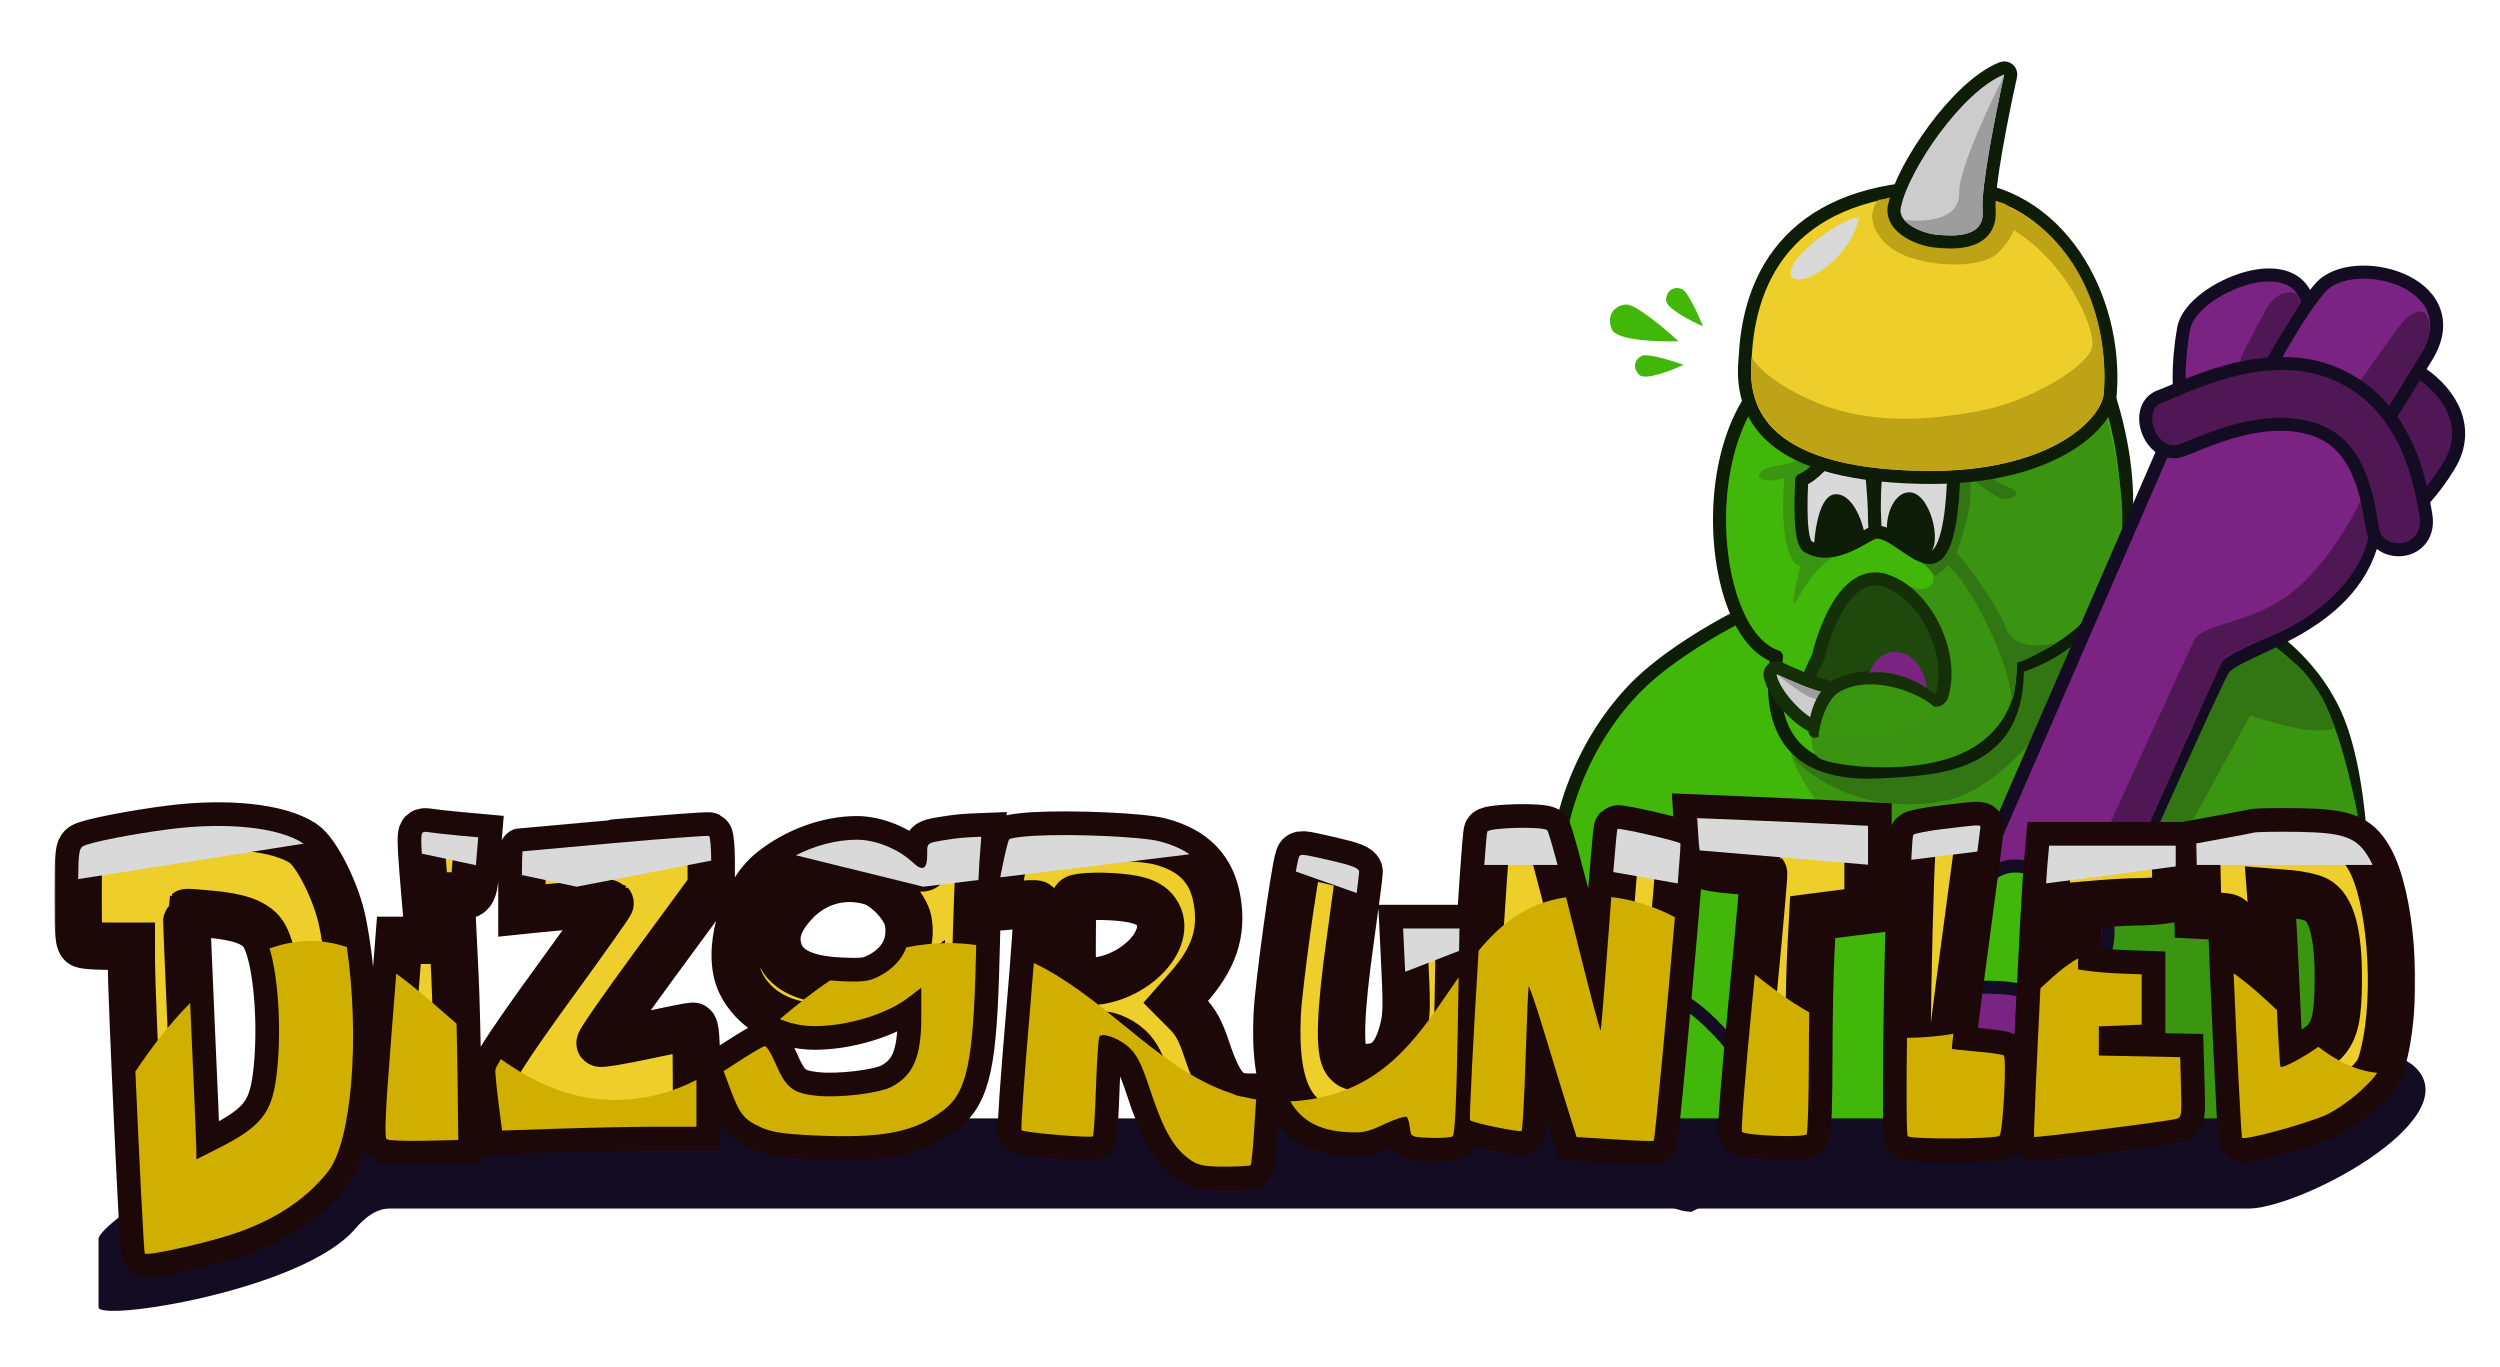 <svg width="845" height="462" viewBox="0 0 845 462" fill="none" xmlns="http://www.w3.org/2000/svg">
<g clip-path="url(#clip0_4_1216)">
<path d="M553.131 232.1C570.964 214.081 617.382 190.246 643.81 191.938C658.711 193.968 670.067 188.912 700.925 191.938C748.795 196.631 779.401 216.978 790.198 243.479C803.012 274.932 802.196 357 780.426 390.691C770.119 406.641 638.439 414.516 583.607 384.262C504.089 340.387 519.618 265.962 553.131 232.1Z" fill="#41B70A" stroke="#0E1D08" stroke-width="4.4"/>
<path d="M783.268 233.299C768.651 212.327 745.295 205.972 724.649 198.94C710.772 195.93 644.292 196.248 627.73 198.204C607.028 200.65 603.704 240.627 605.497 255.135C606.932 266.742 659.954 326.395 656.812 384.332C672.3 384.984 768.927 386.49 791.533 372.466C814.139 358.442 797.885 254.271 783.268 233.299Z" fill="#3A9511"/>
<path d="M760.59 241.839L726.774 303.389L722.55 275.874L740.078 228.668L764.17 211.838C764.938 213.77 768.206 218.863 775.134 223.779C782.061 228.696 787.285 240.586 789.03 245.916C788.471 246.422 785.892 247.288 780.053 246.704C774.214 246.12 764.645 243.217 760.59 241.839Z" fill="#317612"/>
<path d="M657.184 270.711C630.762 275.759 612.235 263.137 606.275 256.195L640.355 254.302L674.434 222.747L692.736 199.817H717.77C708.584 221.344 683.606 265.662 657.184 270.711Z" fill="#317612"/>
<path d="M624.695 116.996C624.619 116.988 624.543 116.984 624.467 116.984C610.311 116.984 599.983 123.423 593.016 133.067C586.109 142.627 582.528 155.277 581.506 167.889C580.483 180.513 582.005 193.327 585.525 203.347C587.285 208.356 589.576 212.758 592.378 216.092C594.676 218.826 597.382 220.915 600.471 221.95C599.171 231.498 599.378 241.258 603.811 248.696C608.701 256.901 618.279 261.611 634.337 260.926C645.848 260.435 658.054 259.76 667.173 254.903C671.818 252.429 675.7 248.859 678.304 243.71C680.714 238.945 681.962 232.961 681.852 225.479C693.267 221.746 701.567 215.692 707.375 208.186C713.437 200.351 716.691 191.054 718.049 181.426C720.756 162.228 715.976 141.392 710.409 127.094C710.109 126.325 709.405 125.788 708.584 125.703L624.695 116.996Z" fill="#41B70A" stroke="#0E1D08" stroke-width="4.405" stroke-linejoin="round"/>
<path d="M649.354 190.012C658.631 196.032 650.539 203.433 642.348 195.933C644.867 208.661 639.978 231.13 630.96 228.966C621.942 226.802 615.238 238.766 613.014 245.018C612.172 247.844 611.391 254.054 614.998 256.291C619.507 259.086 649.658 262.771 666.251 253.031C682.844 243.291 681.557 227.581 681.557 223.999C730.909 204.91 717.268 163.507 709.821 130.988C695.867 128.734 661.252 148.436 659.473 146.743C654.365 141.884 656.164 191.097 649.354 190.012Z" fill="#3A9411"/>
<path d="M653.256 236.472C653.831 236.76 654.503 236.781 655.095 236.531C655.687 236.281 656.14 235.785 656.335 235.173C658.589 228.11 657.164 219.49 653.66 212.216C650.159 204.949 644.33 198.509 637.182 196.201C633.221 194.922 629.712 196.042 626.873 198.243C624.115 200.382 621.897 203.589 620.166 206.827C616.892 212.95 614.999 219.873 614.521 222.151C612.62 225.727 611.338 228.824 610.6 231.467C609.848 234.16 609.622 236.518 610 238.478C610.391 240.508 611.449 242.142 613.164 243.072C614.802 243.959 616.721 244.032 618.566 243.677C620.357 243.332 622.962 242.325 625.741 241.242C625.934 241.167 626.128 241.09 626.325 241.014C629.063 239.945 632.133 238.747 635.309 237.719C638.718 236.616 642.154 235.743 645.312 235.442C648.489 235.14 651.185 235.438 653.256 236.472Z" fill="#1F490C" stroke="#152F08" stroke-width="4.4" stroke-linejoin="round"/>
<path d="M601.384 225.882C600.643 225.538 599.773 225.633 599.123 226.128C598.473 226.623 598.151 227.438 598.286 228.244C598.838 231.538 601.344 235.265 603.927 238.219C606.508 241.17 609.641 243.885 612.057 245.014C613.086 245.561 614.165 245.566 615.1 245.247C615.986 244.946 616.691 244.379 617.204 243.853C618.219 242.812 618.98 241.412 619.308 240.352L617.205 239.701L619.308 240.352C619.321 240.309 619.336 240.263 619.352 240.212C619.583 239.475 620.093 237.849 620.049 236.282C620.024 235.409 619.826 234.314 619.106 233.357C618.341 232.339 617.206 231.767 615.888 231.593C615.451 231.535 614.596 231.303 613.358 230.877C612.17 230.467 610.769 229.928 609.31 229.334C606.394 228.148 603.319 226.779 601.384 225.882Z" fill="#CCCCCC" stroke="#152F08" stroke-width="4.405" stroke-linejoin="round"/>
<path d="M600.604 227.947C604.977 231.464 610.516 235.529 613.004 236.041C616.085 236.674 615.531 240.625 614.713 243.023C615.89 242.408 616.886 240.73 617.205 239.701C617.215 239.665 617.227 239.629 617.239 239.591C617.727 238.019 618.91 234.214 615.6 233.776C612.921 233.422 604.583 229.786 600.604 227.947Z" fill="#9D9D9D"/>
<path d="M613.447 247.156C613.513 243.092 615.349 235.015 620.539 231.99C631.597 225.545 647.803 231.367 651.866 235.968" stroke="#152F08" stroke-width="4.4" stroke-linecap="round" stroke-linejoin="round"/>
<path d="M621.324 234.09C616.507 236.997 613.893 249.367 614.984 248.821C651.084 252.459 654.085 239.274 654.085 239.274C649.902 234.636 632.625 227.271 621.324 234.09Z" fill="#3A9511"/>
<path d="M679.924 236.827C679.635 223.719 665.059 196.075 658.471 191.113C656.049 193.849 653.591 194.935 653.591 194.378C653.591 193.653 651.073 191.307 649.814 190.224L658.471 140.973C675.956 130.07 702.251 108.094 706.542 118.851C710.833 129.608 714.234 127.026 713.78 136.544C694.577 154.942 689.25 151.709 668.882 157.432C670.437 159.025 674.274 163.111 678.985 164.713C684.873 166.716 678.894 170.085 675.434 168.082C671.974 166.079 668.849 163.91 665.951 161.157C666.666 171.11 664.736 175.888 662.375 184.012C662.065 185.079 661.676 186.065 661.236 186.97C663.508 188.407 673.89 202.862 677.552 211.006C680.038 220.054 689.709 218.071 694.907 217.435C690.603 219.752 685.108 223.285 681.853 223.91C681.853 223.91 681.24 235.647 679.924 236.827Z" fill="#317612"/>
<path d="M634.022 146.537L596.36 124.03C590.75 136.245 604.704 146.389 612.432 149.782C611.41 151.592 608.215 156.583 601.871 157.248C591.241 158.361 592.677 164.724 603.105 161.585C602.291 170.271 602.093 189.934 608.575 191.438C607.783 194.178 606.2 200.42 606.2 203.474C606.2 207.292 612.533 188.79 622.939 187.395L634.022 146.537Z" fill="#3A9511"/>
<path d="M633.786 179.948C631.295 179.948 620.208 190.069 611.074 184.762C608.111 182.91 608.724 168.42 608.971 162.248C617.857 158.583 623.664 142.547 628.602 146.991C632.093 150.134 633.134 163.056 633.518 171.951C633.48 162.232 634.44 149.868 638.353 145.88C644.771 139.338 656.062 156.751 660.324 161.309C660.077 168.098 659.213 185.009 654.029 187.971C648.845 190.934 639.727 178.827 633.786 179.948Z" fill="#D9D9D9"/>
<path d="M633.786 179.948C631.295 179.948 620.208 190.069 611.074 184.762C608.111 182.91 608.724 168.42 608.971 162.248C617.857 158.583 623.664 142.547 628.602 146.991C633.539 151.435 633.575 175.432 633.786 179.948ZM633.786 179.948C633.169 170.773 633.218 151.114 638.353 145.88C644.771 139.338 656.062 156.751 660.324 161.309C660.077 168.098 659.213 185.009 654.029 187.971C648.845 190.934 639.727 178.827 633.786 179.948Z" stroke="#0E1D08" stroke-width="4.4" stroke-linejoin="round"/>
<path d="M646.264 166.5C641.513 165.506 637.03 171.96 637.831 181.049C641 183.055 647.124 187.707 650.841 187.4C657.03 186.89 653.367 167.985 646.264 166.5Z" fill="#0E1D08"/>
<path d="M630.14 179.751C628.449 172.854 624.871 166.673 620.224 167.056C615.59 167.438 613.702 176.655 613.182 183.643C614.975 185.83 617.227 184.488 620.9 184.185C624.848 183.859 628.28 182.787 630.14 179.751Z" fill="#0E1D08"/>
<path d="M766.314 162.871C766.047 163.409 766.006 164.033 766.2 164.601C766.394 165.169 766.807 165.632 767.343 165.884L801.768 182.035C802.739 182.491 803.895 182.161 804.495 181.256C804.925 180.608 805.734 179.911 807.237 178.84C807.605 178.578 808.01 178.296 808.446 177.993C809.671 177.142 811.138 176.122 812.71 174.89C817.06 171.481 822.398 166.325 827.893 157.211C831.601 151.061 831.764 144.946 829.664 139.528C827.603 134.209 823.426 129.699 818.651 126.374C813.868 123.042 808.3 120.768 803.212 120.051C798.229 119.349 793.119 120.086 790.012 123.619C786.045 128.13 781.261 135.664 776.945 143.113C772.603 150.606 768.641 158.176 766.314 162.871Z" fill="#501755" stroke="#140C22" stroke-width="4.405" stroke-linejoin="round"/>
<path d="M737.692 144.002C737.742 144.605 738.036 145.165 738.503 145.55C738.971 145.934 739.572 146.111 740.167 146.038L771.642 142.179C772.697 142.049 773.499 141.172 773.542 140.099C773.568 139.43 773.901 138.214 774.594 136.138C774.758 135.647 774.937 135.119 775.128 134.558C775.692 132.902 776.355 130.953 777.008 128.789C778.77 122.953 780.526 115.347 780.503 106.309C780.495 103.275 779.863 100.698 778.618 98.615C777.362 96.514 775.566 95.057 773.479 94.151C769.405 92.38 764.268 92.709 759.444 94.021C754.555 95.351 749.619 97.789 745.737 100.707C741.956 103.548 738.746 107.171 738.072 111.027C735.751 124.292 736.575 132.579 737.321 140.072C737.453 141.399 737.582 142.701 737.692 144.002Z" fill="#7B2383" stroke="#140C22" stroke-width="4.405" stroke-linejoin="round"/>
<path d="M760.537 136.539C760.27 137.077 760.229 137.702 760.423 138.27C760.617 138.838 761.03 139.301 761.567 139.552L795.991 155.704C796.963 156.16 798.118 155.83 798.718 154.925C801.481 150.76 809.652 138.035 820.35 120.291C823.978 114.274 824.408 108.772 822.355 104.161C820.358 99.677 816.213 96.495 811.602 94.533C806.965 92.559 801.59 91.697 796.706 92.05C791.884 92.399 787.155 93.968 784.235 97.288C780.268 101.798 775.485 109.333 771.168 116.782C766.826 124.275 762.864 131.845 760.537 136.539Z" fill="#7B2383" stroke="#140C22" stroke-width="4.405" stroke-linejoin="round"/>
<path d="M642.415 356.57L733.51 146.944L747.846 138.022L791.401 136.479C797.461 141.358 808.084 157.288 802.101 181.975C794.623 212.833 756.504 218.857 751.529 226.195C746.553 233.532 677.654 394.401 678.146 374.92C678.637 355.439 657.206 354.57 642.415 356.57Z" fill="#7B2382" stroke="#140C22" stroke-width="4.405"/>
<path d="M819.325 117.941L807.173 137.685C807.026 136.597 800.722 131.423 797.589 128.972L809.816 111.795C813.157 106.8 818.183 103.061 820.272 106.785C822.361 110.509 820.511 115.774 819.325 117.941Z" fill="#501755"/>
<path d="M764.052 216.472C791.119 206.403 799.759 188.286 800.695 180.486L798.021 169.105C794.908 175.781 785.922 191.327 774.879 200.096C761.075 211.058 744.564 210.517 741.586 216.472C739.205 221.236 701.076 304.89 682.31 346.122L695.437 348.829C713.617 307.507 750.302 224.456 751.601 222.832C752.9 221.208 760.443 217.915 764.052 216.472Z" fill="#501755"/>
<path d="M766.334 121.07C766.476 120.359 774.023 108.144 777.778 102.125C777.075 96.923 769.365 97.939 765.951 104.46C761.229 113.48 755.826 122.768 757.623 122.248C759.869 121.598 766.157 121.96 766.334 121.07Z" fill="#501755"/>
<path d="M789.454 126.376C777.33 121.15 764.228 122.519 753.431 125.378C748.008 126.814 743.098 128.644 739.094 130.267C737.323 130.985 735.777 131.641 734.447 132.206C732.683 132.955 731.296 133.544 730.262 133.904C727.634 134.82 726.105 136.815 725.522 139.104C724.96 141.305 725.271 143.722 726.081 145.823C726.891 147.926 728.29 149.939 730.178 151.25C732.125 152.601 734.596 153.187 737.212 152.275C738.481 151.833 739.98 151.227 741.69 150.535C745.487 148.999 750.326 147.041 756.006 145.523C764.114 143.357 773.308 142.31 781.981 145.082C790.351 147.758 794.964 154.202 797.707 161.164C799.823 166.533 800.725 171.893 801.4 175.904C801.614 177.177 801.805 178.314 802.006 179.273C803.11 184.563 808.494 186.443 812.643 185.642C814.819 185.222 816.952 184.062 818.397 182.047C819.861 180.006 820.465 177.298 819.944 174.093C818.197 163.345 813.631 136.797 789.454 126.376Z" fill="#501755" stroke="#140C22" stroke-width="4.405" stroke-linejoin="round"/>
<path d="M678.487 292.964C690.359 290.628 705.978 304.966 712.303 312.426C714.655 324.023 699.052 351.414 693.408 340.904C687.764 330.394 659.268 333.605 645.725 336.525C645.401 325.253 666.615 295.299 678.487 292.964Z" fill="#41B70A" stroke="#140C22" stroke-width="4.4"/>
<path d="M598.72 379.759C597.903 391.831 580.012 403.206 571.168 407.385C559.358 406.655 536.939 384.495 548.551 381.764C560.164 379.032 564.437 350.675 565.123 336.839C576.094 339.443 599.536 367.687 598.72 379.759Z" fill="#41B70A" stroke="#140C22" stroke-width="4.4"/>
<path d="M660.481 63.245C635.681 62.778 618.359 68.883 607.03 79.406C595.717 89.915 590.71 104.524 589.9 120.411C589.077 128.253 589.648 138.42 598.006 146.7C606.29 154.906 621.774 160.795 649.561 161.353C671.675 161.797 687.33 157.236 697.598 151.357C702.726 148.421 706.527 145.145 709.102 141.986C711.634 138.88 713.109 135.722 713.276 133.016C714.504 116.689 710.139 99.497 701.09 86.256C692.015 72.974 678.145 63.577 660.481 63.245Z" fill="#EDCE2B" stroke="#0E1D08" stroke-width="4.405" stroke-linejoin="round"/>
<path d="M632.78 73.031C633.296 68.569 634.979 67.546 634.979 67.546C640.247 67.112 642.866 64.044 650.565 63.609C659.654 63.096 675.432 68.247 676.605 68.533C679.311 69.194 685.963 74.833 675.346 85.431C669.96 90.808 653.308 90.35 643.596 86.282C634.165 82.332 632.574 74.809 632.78 73.031Z" fill="#BEA317"/>
<path d="M679.596 25.634C679.774 24.836 679.497 24.006 678.875 23.476C678.253 22.946 677.389 22.804 676.63 23.107C668.853 26.211 660.501 34.694 653.87 43.627C647.247 52.551 641.916 62.504 640.446 69.13C639.841 71.175 640.226 73.072 641.182 74.66C642.11 76.203 643.545 77.416 645.028 78.343C647.979 80.188 651.734 81.279 654.299 81.502C654.418 81.512 654.543 81.523 654.676 81.535C656.935 81.735 661.158 82.11 664.818 81.206C666.79 80.718 668.835 79.808 670.32 78.088C671.855 76.311 672.562 73.938 672.321 71.02C672.18 69.306 672.36 66.401 672.804 62.665C673.242 58.981 673.916 54.646 674.698 50.154C676.263 41.174 678.247 31.653 679.596 25.634Z" fill="#CCCCCC" stroke="#0E1D08" stroke-width="4.405" stroke-linejoin="round"/>
<path d="M677.346 25.604C670.144 40.006 662.116 58.013 662.196 65.302C662.295 74.326 650.879 75.176 643.656 74.344C646.098 77.268 651.408 79.041 654.489 79.308C654.595 79.317 654.704 79.326 654.818 79.336C659.524 79.75 670.914 80.751 670.127 71.201C669.489 63.473 674.61 37.881 677.346 25.604Z" fill="#9D9D9D"/>
<path d="M623.642 139.225C637.109 142.387 649.985 142.325 668.277 139.049C686.569 135.772 705.893 123.572 707.142 117.282C708.391 110.991 697.9 86.186 676.694 75.56C675.814 75.12 677.038 71.168 677.792 69.512C701.615 79.704 713.043 106.825 711.079 132.867C710.584 141.158 693.697 159.812 649.605 159.151C595.21 158.335 590.489 135.741 592.096 120.582C595.24 127.37 611.378 136.345 623.642 139.225Z" fill="#BEA317"/>
<path d="M628.39 73.393C622.245 73.9 604.709 86.341 605.223 92.581C605.738 98.821 625.068 89.374 628.39 73.393Z" fill="#D9D9D9"/>
<path d="M33.308 418.715C33.308 413.192 87.841 378.021 93.364 378.021H774.131C778.272 378.021 797.356 363.336 806.649 358.313C809.854 356.58 813.96 358.309 816.529 360.893C834.255 378.724 775.696 409.479 758.915 408.491H131.623C127.016 408.491 123.044 411.82 120.059 415.33C102.401 436.09 33.308 446.868 33.308 441.868L33.308 418.715Z" fill="#140C22"/>
<mask id="path-34-outside-1_4_1216" maskUnits="userSpaceOnUse" x="18.397" y="267.529" width="798" height="165" fill="black">
<rect fill="white" x="18.397" y="267.529" width="798" height="165"/>
<path fill-rule="evenodd" clip-rule="evenodd" d="M574.128 283.927C574.428 288.498 575.139 291.745 575.99 292.424C576.747 293.029 581.499 293.817 586.55 294.175C591.6 294.534 595.894 294.989 596.092 295.186C596.289 295.384 594.561 314.955 592.25 338.678C589.939 362.4 588.388 382.15 588.803 382.567C590.075 383.843 609.804 384.585 610.632 383.388C611.036 382.803 611.373 371.483 611.382 358.232C611.39 344.981 611.689 328.709 612.046 322.073L612.695 310.007L616.796 309.469C619.051 309.172 623.259 308.639 626.147 308.284L631.397 307.637V293.381V279.124L618.647 278.483C611.634 278.131 598.64 277.547 589.77 277.186L573.643 276.529L574.128 283.927ZM57.397 280.247C45.106 281.819 30.641 284.648 28.147 285.969C26.593 286.792 26.397 288.67 26.397 302.753C26.397 316.291 26.628 318.7 27.979 319.218C28.849 319.552 32.899 319.825 36.979 319.825H44.397L44.398 325.075C44.4 335.894 48.43 423.191 48.951 423.712C49.679 424.44 64.096 421.426 75.051 418.256C90.792 413.701 102.741 406.28 110.856 396.02C119.692 384.849 122.111 343.75 115.811 311.825C113.819 301.728 107.015 288.065 102.485 285.066C94.313 279.654 76.732 277.775 57.397 280.247ZM656.718 280.215C651.67 280.825 647.17 281.699 646.718 282.155C645.417 283.471 643.585 383.179 644.846 384.06C646.427 385.165 675.181 384.983 675.873 383.863C677.067 381.931 678.312 357.39 677.249 356.733C676.683 356.384 672.567 355.793 668.101 355.421C663.636 355.048 659.862 354.623 659.715 354.476C659.568 354.329 661.682 337.585 664.414 317.267C667.145 296.949 669.384 279.988 669.388 279.575C669.398 278.71 668.996 278.73 656.718 280.215ZM502.723 281.075C501.905 282.365 496.204 377.965 496.903 378.664C497.76 379.522 513.723 382.832 514.286 382.269C514.618 381.938 515.224 371.028 515.633 358.024C516.043 345.021 516.518 333.962 516.689 333.448C516.861 332.934 519.368 340.346 522.262 349.919C525.156 359.492 528.733 371.15 530.211 375.825L532.897 384.325L545.77 385.119C552.849 385.556 558.783 385.772 558.956 385.599C559.573 384.983 568.501 285.596 567.986 285.081C567.188 284.283 547.191 279.697 546.691 280.198C546.451 280.438 545.154 295.64 543.81 313.98C542.466 332.32 541.22 347.775 541.043 348.325C540.865 348.875 536.952 334.025 532.347 315.325C527.743 296.625 523.508 280.994 522.936 280.59C521.082 279.279 503.595 279.699 502.723 281.075ZM142.397 284.199C142.397 286.027 142.688 290.966 143.044 295.174L143.69 302.825H151.476C160.486 302.825 159.947 303.487 160.965 291.168L161.639 283.01L154.768 282.382C150.989 282.036 146.659 281.556 145.147 281.314C142.61 280.909 142.397 281.133 142.397 284.199ZM761.897 281.417C760.797 281.667 755.946 282.594 751.117 283.478L742.338 285.085L742.617 297.205L742.897 309.325L748.647 309.625C754.147 309.912 754.398 310.042 754.419 312.625C754.498 322.339 757.422 384.183 757.821 384.582C758.763 385.524 780.386 379.59 786.431 376.731C789.777 375.149 795.162 371.329 798.398 368.243C803.803 363.087 804.417 362.05 805.956 355.478C810.668 335.358 808.079 302.674 800.775 290.073C796.694 283.032 792.379 281.423 776.897 281.173C769.747 281.058 762.997 281.168 761.897 281.417ZM207.897 284.924C190.847 286.434 176.784 287.704 176.647 287.747C176.51 287.79 176.397 292.304 176.397 297.778V307.731L181.147 307.24C191.956 306.124 205.917 305.053 206.202 305.317C206.369 305.473 197.717 317.689 186.975 332.463C174.499 349.621 167.435 360.204 167.42 361.757C167.407 363.095 167.915 368.227 168.548 373.161L169.698 382.132L189.208 381.478C199.939 381.119 214.721 380.825 222.058 380.825H235.397V363.825C235.397 351.228 235.085 346.825 234.192 346.825C233.529 346.825 226.332 348.253 218.199 349.999C210.066 351.744 203.144 352.906 202.818 352.579C202.492 352.253 210.813 340.29 221.311 325.994L240.397 300.003V291.473C240.397 286.782 240.059 282.771 239.647 282.561C239.235 282.351 224.947 283.414 207.897 284.924ZM349.398 282.502C345.274 282.733 341.554 283.268 341.133 283.689C340.242 284.58 336.078 305.839 336.677 306.438C336.898 306.66 339.963 306.434 343.488 305.937C347.013 305.44 350.186 305.324 350.54 305.679C350.894 306.034 349.724 323.2 347.941 343.825C346.158 364.45 344.969 381.64 345.298 382.025C345.966 382.805 368.61 384.733 369.397 384.077C369.672 383.847 370.144 376.288 370.445 367.278C370.746 358.268 371.277 350.612 371.623 350.265C372.935 348.954 378.559 351.113 381.762 354.158C384.284 356.555 385.893 359.756 388.385 367.325C393.372 382.479 396.81 388.428 402.872 392.401C405.168 393.905 407.601 394.325 414.02 394.325C418.536 394.325 422.443 394.1 422.702 393.825C422.962 393.55 423.498 388.263 423.895 382.075L424.616 370.825H422.071C415.069 370.825 412.085 367.389 407.747 354.325C405.794 348.446 404.073 345.302 401.253 342.467L397.417 338.609L401.508 333.967C410.312 323.976 413.186 315.451 411.428 304.535C409.702 293.817 403.474 287.357 392 284.385C385.813 282.783 362.639 281.758 349.398 282.502ZM322.397 283.481C312.807 284.952 313.397 284.603 313.397 288.811C313.397 293.825 311.903 294.67 308.566 291.542C303.649 286.932 296.017 283.825 289.612 283.825C279.8 283.825 268.854 287.858 260.683 294.483C250.764 302.526 245.425 322.054 250.358 332.245C254.637 341.084 264.495 346.825 275.395 346.825C286.424 346.825 299.643 342.81 306.931 337.247L311.397 333.838V343.864C311.397 357.19 308.69 363.52 301.359 367.336C297.098 369.554 283.478 371.174 275.906 370.363C267.815 369.496 265.621 367.696 261.843 358.825C260.555 355.8 259.01 353.443 258.41 353.588C257.81 353.733 254.45 355.693 250.943 357.945L244.567 362.038L247.062 368.682C250.084 376.728 251.573 378.522 257.397 381.133C260.789 382.654 264.974 383.295 274.397 383.741C298.21 384.866 309.007 382.801 318.948 375.218C326.817 369.216 328.994 358.95 329.845 323.825C330.172 310.35 330.717 295.613 331.056 291.075L331.672 282.825L328.285 282.961C326.421 283.036 323.772 283.27 322.397 283.481ZM692.003 292.575C691.047 303.373 687.117 383.879 687.526 384.278C687.9 384.643 730.927 379.226 735.182 378.278C737.403 377.784 737.458 377.485 737.182 367.547L736.897 357.325L723.147 357.047L709.397 356.769V351.841V346.913L716.647 346.619L723.897 346.325V337.825V329.325L717.397 329.085C713.822 328.953 708.984 328.588 706.647 328.274L702.397 327.702V316.91V306.118L710.048 305.472C714.256 305.116 719.993 304.82 722.798 304.814C725.602 304.808 729.585 304.524 731.647 304.183L735.397 303.563V294.694V285.825H713.998H692.6L692.003 292.575ZM438.933 290.075C437.44 294.726 432.132 333.416 431.696 342.825C430.459 369.551 437.201 381.363 454.397 382.593C460.553 383.033 461.933 382.763 467.995 379.926C471.705 378.19 475.079 377.119 475.492 377.547C475.905 377.975 476.39 379.675 476.57 381.325C476.893 384.286 476.981 384.328 483.397 384.583C486.972 384.725 490.392 384.5 490.998 384.083C491.743 383.57 492.293 372.1 492.7 348.575L493.301 313.825H483.775H474.248L474.953 328.622C475.545 341.061 475.386 344.351 473.956 349.27C471.548 357.555 468.031 360.825 461.531 360.825C457.476 360.825 456.211 360.397 454.954 358.602C452.535 355.149 453.002 341.896 456.394 317.7C458.043 305.944 459.393 295.593 459.394 294.698C459.396 293.466 457.153 292.555 450.147 290.941C439.319 288.448 439.452 288.458 438.933 290.075ZM294.557 297.991C299.557 299.489 306.043 306.423 306.946 311.235C308.44 319.2 304.856 326.02 297.093 329.98C293.636 331.744 291.704 331.985 283.968 331.622C270.592 330.993 263.761 326.96 262.702 319.065C262.091 314.506 264.017 310.03 268.759 304.99C275.501 297.824 285.209 295.19 294.557 297.991ZM783.051 304.146C788.042 306.727 790.428 315.572 790.353 331.211C790.295 343.51 789.228 348.342 785.769 351.988C783.045 354.858 771.636 361.397 770.804 360.565C770.589 360.35 769.964 349.858 769.416 337.25C768.867 324.641 768.2 311.452 767.933 307.94L767.447 301.555L773.717 302.059C777.166 302.335 781.366 303.275 783.051 304.146ZM382.511 303.822C386.211 304.506 388.601 305.619 390.147 307.377C397.964 316.268 383.463 331.825 367.359 331.825H362.397V317.898C362.397 305.476 362.586 303.922 364.147 303.514C367.418 302.659 377.105 302.822 382.511 303.822ZM84.867 312.161C87.919 313.829 89.239 315.416 90.579 319.023C94.13 328.589 95.39 349.406 93.33 364.503C91.7 376.448 87.901 381.021 73.642 388.202L66.397 391.85L66.331 387.588C66.295 385.243 65.505 366.527 64.576 345.997C63.646 325.467 62.987 308.569 63.109 308.446C63.232 308.323 67.285 308.621 72.115 309.107C77.87 309.687 82.266 310.74 84.867 312.161ZM132.207 351.074C130.244 375.959 129.875 384.512 130.741 385.076C131.377 385.49 137.072 385.715 143.397 385.577L154.897 385.325L154.639 363.825C154.498 352 154.115 336.812 153.789 330.075L153.196 317.825H144.013H134.83L132.207 351.074Z"/>
</mask>
<path fill-rule="evenodd" clip-rule="evenodd" d="M574.128 283.927C574.428 288.498 575.139 291.745 575.99 292.424C576.747 293.029 581.499 293.817 586.55 294.175C591.6 294.534 595.894 294.989 596.092 295.186C596.289 295.384 594.561 314.955 592.25 338.678C589.939 362.4 588.388 382.15 588.803 382.567C590.075 383.843 609.804 384.585 610.632 383.388C611.036 382.803 611.373 371.483 611.382 358.232C611.39 344.981 611.689 328.709 612.046 322.073L612.695 310.007L616.796 309.469C619.051 309.172 623.259 308.639 626.147 308.284L631.397 307.637V293.381V279.124L618.647 278.483C611.634 278.131 598.64 277.547 589.77 277.186L573.643 276.529L574.128 283.927ZM57.397 280.247C45.106 281.819 30.641 284.648 28.147 285.969C26.593 286.792 26.397 288.67 26.397 302.753C26.397 316.291 26.628 318.7 27.979 319.218C28.849 319.552 32.899 319.825 36.979 319.825H44.397L44.398 325.075C44.4 335.894 48.43 423.191 48.951 423.712C49.679 424.44 64.096 421.426 75.051 418.256C90.792 413.701 102.741 406.28 110.856 396.02C119.692 384.849 122.111 343.75 115.811 311.825C113.819 301.728 107.015 288.065 102.485 285.066C94.313 279.654 76.732 277.775 57.397 280.247ZM656.718 280.215C651.67 280.825 647.17 281.699 646.718 282.155C645.417 283.471 643.585 383.179 644.846 384.06C646.427 385.165 675.181 384.983 675.873 383.863C677.067 381.931 678.312 357.39 677.249 356.733C676.683 356.384 672.567 355.793 668.101 355.421C663.636 355.048 659.862 354.623 659.715 354.476C659.568 354.329 661.682 337.585 664.414 317.267C667.145 296.949 669.384 279.988 669.388 279.575C669.398 278.71 668.996 278.73 656.718 280.215ZM502.723 281.075C501.905 282.365 496.204 377.965 496.903 378.664C497.76 379.522 513.723 382.832 514.286 382.269C514.618 381.938 515.224 371.028 515.633 358.024C516.043 345.021 516.518 333.962 516.689 333.448C516.861 332.934 519.368 340.346 522.262 349.919C525.156 359.492 528.733 371.15 530.211 375.825L532.897 384.325L545.77 385.119C552.849 385.556 558.783 385.772 558.956 385.599C559.573 384.983 568.501 285.596 567.986 285.081C567.188 284.283 547.191 279.697 546.691 280.198C546.451 280.438 545.154 295.64 543.81 313.98C542.466 332.32 541.22 347.775 541.043 348.325C540.865 348.875 536.952 334.025 532.347 315.325C527.743 296.625 523.508 280.994 522.936 280.59C521.082 279.279 503.595 279.699 502.723 281.075ZM142.397 284.199C142.397 286.027 142.688 290.966 143.044 295.174L143.69 302.825H151.476C160.486 302.825 159.947 303.487 160.965 291.168L161.639 283.01L154.768 282.382C150.989 282.036 146.659 281.556 145.147 281.314C142.61 280.909 142.397 281.133 142.397 284.199ZM761.897 281.417C760.797 281.667 755.946 282.594 751.117 283.478L742.338 285.085L742.617 297.205L742.897 309.325L748.647 309.625C754.147 309.912 754.398 310.042 754.419 312.625C754.498 322.339 757.422 384.183 757.821 384.582C758.763 385.524 780.386 379.59 786.431 376.731C789.777 375.149 795.162 371.329 798.398 368.243C803.803 363.087 804.417 362.05 805.956 355.478C810.668 335.358 808.079 302.674 800.775 290.073C796.694 283.032 792.379 281.423 776.897 281.173C769.747 281.058 762.997 281.168 761.897 281.417ZM207.897 284.924C190.847 286.434 176.784 287.704 176.647 287.747C176.51 287.79 176.397 292.304 176.397 297.778V307.731L181.147 307.24C191.956 306.124 205.917 305.053 206.202 305.317C206.369 305.473 197.717 317.689 186.975 332.463C174.499 349.621 167.435 360.204 167.42 361.757C167.407 363.095 167.915 368.227 168.548 373.161L169.698 382.132L189.208 381.478C199.939 381.119 214.721 380.825 222.058 380.825H235.397V363.825C235.397 351.228 235.085 346.825 234.192 346.825C233.529 346.825 226.332 348.253 218.199 349.999C210.066 351.744 203.144 352.906 202.818 352.579C202.492 352.253 210.813 340.29 221.311 325.994L240.397 300.003V291.473C240.397 286.782 240.059 282.771 239.647 282.561C239.235 282.351 224.947 283.414 207.897 284.924ZM349.398 282.502C345.274 282.733 341.554 283.268 341.133 283.689C340.242 284.58 336.078 305.839 336.677 306.438C336.898 306.66 339.963 306.434 343.488 305.937C347.013 305.44 350.186 305.324 350.54 305.679C350.894 306.034 349.724 323.2 347.941 343.825C346.158 364.45 344.969 381.64 345.298 382.025C345.966 382.805 368.61 384.733 369.397 384.077C369.672 383.847 370.144 376.288 370.445 367.278C370.746 358.268 371.277 350.612 371.623 350.265C372.935 348.954 378.559 351.113 381.762 354.158C384.284 356.555 385.893 359.756 388.385 367.325C393.372 382.479 396.81 388.428 402.872 392.401C405.168 393.905 407.601 394.325 414.02 394.325C418.536 394.325 422.443 394.1 422.702 393.825C422.962 393.55 423.498 388.263 423.895 382.075L424.616 370.825H422.071C415.069 370.825 412.085 367.389 407.747 354.325C405.794 348.446 404.073 345.302 401.253 342.467L397.417 338.609L401.508 333.967C410.312 323.976 413.186 315.451 411.428 304.535C409.702 293.817 403.474 287.357 392 284.385C385.813 282.783 362.639 281.758 349.398 282.502ZM322.397 283.481C312.807 284.952 313.397 284.603 313.397 288.811C313.397 293.825 311.903 294.67 308.566 291.542C303.649 286.932 296.017 283.825 289.612 283.825C279.8 283.825 268.854 287.858 260.683 294.483C250.764 302.526 245.425 322.054 250.358 332.245C254.637 341.084 264.495 346.825 275.395 346.825C286.424 346.825 299.643 342.81 306.931 337.247L311.397 333.838V343.864C311.397 357.19 308.69 363.52 301.359 367.336C297.098 369.554 283.478 371.174 275.906 370.363C267.815 369.496 265.621 367.696 261.843 358.825C260.555 355.8 259.01 353.443 258.41 353.588C257.81 353.733 254.45 355.693 250.943 357.945L244.567 362.038L247.062 368.682C250.084 376.728 251.573 378.522 257.397 381.133C260.789 382.654 264.974 383.295 274.397 383.741C298.21 384.866 309.007 382.801 318.948 375.218C326.817 369.216 328.994 358.95 329.845 323.825C330.172 310.35 330.717 295.613 331.056 291.075L331.672 282.825L328.285 282.961C326.421 283.036 323.772 283.27 322.397 283.481ZM692.003 292.575C691.047 303.373 687.117 383.879 687.526 384.278C687.9 384.643 730.927 379.226 735.182 378.278C737.403 377.784 737.458 377.485 737.182 367.547L736.897 357.325L723.147 357.047L709.397 356.769V351.841V346.913L716.647 346.619L723.897 346.325V337.825V329.325L717.397 329.085C713.822 328.953 708.984 328.588 706.647 328.274L702.397 327.702V316.91V306.118L710.048 305.472C714.256 305.116 719.993 304.82 722.798 304.814C725.602 304.808 729.585 304.524 731.647 304.183L735.397 303.563V294.694V285.825H713.998H692.6L692.003 292.575ZM438.933 290.075C437.44 294.726 432.132 333.416 431.696 342.825C430.459 369.551 437.201 381.363 454.397 382.593C460.553 383.033 461.933 382.763 467.995 379.926C471.705 378.19 475.079 377.119 475.492 377.547C475.905 377.975 476.39 379.675 476.57 381.325C476.893 384.286 476.981 384.328 483.397 384.583C486.972 384.725 490.392 384.5 490.998 384.083C491.743 383.57 492.293 372.1 492.7 348.575L493.301 313.825H483.775H474.248L474.953 328.622C475.545 341.061 475.386 344.351 473.956 349.27C471.548 357.555 468.031 360.825 461.531 360.825C457.476 360.825 456.211 360.397 454.954 358.602C452.535 355.149 453.002 341.896 456.394 317.7C458.043 305.944 459.393 295.593 459.394 294.698C459.396 293.466 457.153 292.555 450.147 290.941C439.319 288.448 439.452 288.458 438.933 290.075ZM294.557 297.991C299.557 299.489 306.043 306.423 306.946 311.235C308.44 319.2 304.856 326.02 297.093 329.98C293.636 331.744 291.704 331.985 283.968 331.622C270.592 330.993 263.761 326.96 262.702 319.065C262.091 314.506 264.017 310.03 268.759 304.99C275.501 297.824 285.209 295.19 294.557 297.991ZM783.051 304.146C788.042 306.727 790.428 315.572 790.353 331.211C790.295 343.51 789.228 348.342 785.769 351.988C783.045 354.858 771.636 361.397 770.804 360.565C770.589 360.35 769.964 349.858 769.416 337.25C768.867 324.641 768.2 311.452 767.933 307.94L767.447 301.555L773.717 302.059C777.166 302.335 781.366 303.275 783.051 304.146ZM382.511 303.822C386.211 304.506 388.601 305.619 390.147 307.377C397.964 316.268 383.463 331.825 367.359 331.825H362.397V317.898C362.397 305.476 362.586 303.922 364.147 303.514C367.418 302.659 377.105 302.822 382.511 303.822ZM84.867 312.161C87.919 313.829 89.239 315.416 90.579 319.023C94.13 328.589 95.39 349.406 93.33 364.503C91.7 376.448 87.901 381.021 73.642 388.202L66.397 391.85L66.331 387.588C66.295 385.243 65.505 366.527 64.576 345.997C63.646 325.467 62.987 308.569 63.109 308.446C63.232 308.323 67.285 308.621 72.115 309.107C77.87 309.687 82.266 310.74 84.867 312.161ZM132.207 351.074C130.244 375.959 129.875 384.512 130.741 385.076C131.377 385.49 137.072 385.715 143.397 385.577L154.897 385.325L154.639 363.825C154.498 352 154.115 336.812 153.789 330.075L153.196 317.825H144.013H134.83L132.207 351.074Z" fill="#EDCE2B"/>
<path fill-rule="evenodd" clip-rule="evenodd" d="M574.128 283.927C574.428 288.498 575.139 291.745 575.99 292.424C576.747 293.029 581.499 293.817 586.55 294.175C591.6 294.534 595.894 294.989 596.092 295.186C596.289 295.384 594.561 314.955 592.25 338.678C589.939 362.4 588.388 382.15 588.803 382.567C590.075 383.843 609.804 384.585 610.632 383.388C611.036 382.803 611.373 371.483 611.382 358.232C611.39 344.981 611.689 328.709 612.046 322.073L612.695 310.007L616.796 309.469C619.051 309.172 623.259 308.639 626.147 308.284L631.397 307.637V293.381V279.124L618.647 278.483C611.634 278.131 598.64 277.547 589.77 277.186L573.643 276.529L574.128 283.927ZM57.397 280.247C45.106 281.819 30.641 284.648 28.147 285.969C26.593 286.792 26.397 288.67 26.397 302.753C26.397 316.291 26.628 318.7 27.979 319.218C28.849 319.552 32.899 319.825 36.979 319.825H44.397L44.398 325.075C44.4 335.894 48.43 423.191 48.951 423.712C49.679 424.44 64.096 421.426 75.051 418.256C90.792 413.701 102.741 406.28 110.856 396.02C119.692 384.849 122.111 343.75 115.811 311.825C113.819 301.728 107.015 288.065 102.485 285.066C94.313 279.654 76.732 277.775 57.397 280.247ZM656.718 280.215C651.67 280.825 647.17 281.699 646.718 282.155C645.417 283.471 643.585 383.179 644.846 384.06C646.427 385.165 675.181 384.983 675.873 383.863C677.067 381.931 678.312 357.39 677.249 356.733C676.683 356.384 672.567 355.793 668.101 355.421C663.636 355.048 659.862 354.623 659.715 354.476C659.568 354.329 661.682 337.585 664.414 317.267C667.145 296.949 669.384 279.988 669.388 279.575C669.398 278.71 668.996 278.73 656.718 280.215ZM502.723 281.075C501.905 282.365 496.204 377.965 496.903 378.664C497.76 379.522 513.723 382.832 514.286 382.269C514.618 381.938 515.224 371.028 515.633 358.024C516.043 345.021 516.518 333.962 516.689 333.448C516.861 332.934 519.368 340.346 522.262 349.919C525.156 359.492 528.733 371.15 530.211 375.825L532.897 384.325L545.77 385.119C552.849 385.556 558.783 385.772 558.956 385.599C559.573 384.983 568.501 285.596 567.986 285.081C567.188 284.283 547.191 279.697 546.691 280.198C546.451 280.438 545.154 295.64 543.81 313.98C542.466 332.32 541.22 347.775 541.043 348.325C540.865 348.875 536.952 334.025 532.347 315.325C527.743 296.625 523.508 280.994 522.936 280.59C521.082 279.279 503.595 279.699 502.723 281.075ZM142.397 284.199C142.397 286.027 142.688 290.966 143.044 295.174L143.69 302.825H151.476C160.486 302.825 159.947 303.487 160.965 291.168L161.639 283.01L154.768 282.382C150.989 282.036 146.659 281.556 145.147 281.314C142.61 280.909 142.397 281.133 142.397 284.199ZM761.897 281.417C760.797 281.667 755.946 282.594 751.117 283.478L742.338 285.085L742.617 297.205L742.897 309.325L748.647 309.625C754.147 309.912 754.398 310.042 754.419 312.625C754.498 322.339 757.422 384.183 757.821 384.582C758.763 385.524 780.386 379.59 786.431 376.731C789.777 375.149 795.162 371.329 798.398 368.243C803.803 363.087 804.417 362.05 805.956 355.478C810.668 335.358 808.079 302.674 800.775 290.073C796.694 283.032 792.379 281.423 776.897 281.173C769.747 281.058 762.997 281.168 761.897 281.417ZM207.897 284.924C190.847 286.434 176.784 287.704 176.647 287.747C176.51 287.79 176.397 292.304 176.397 297.778V307.731L181.147 307.24C191.956 306.124 205.917 305.053 206.202 305.317C206.369 305.473 197.717 317.689 186.975 332.463C174.499 349.621 167.435 360.204 167.42 361.757C167.407 363.095 167.915 368.227 168.548 373.161L169.698 382.132L189.208 381.478C199.939 381.119 214.721 380.825 222.058 380.825H235.397V363.825C235.397 351.228 235.085 346.825 234.192 346.825C233.529 346.825 226.332 348.253 218.199 349.999C210.066 351.744 203.144 352.906 202.818 352.579C202.492 352.253 210.813 340.29 221.311 325.994L240.397 300.003V291.473C240.397 286.782 240.059 282.771 239.647 282.561C239.235 282.351 224.947 283.414 207.897 284.924ZM349.398 282.502C345.274 282.733 341.554 283.268 341.133 283.689C340.242 284.58 336.078 305.839 336.677 306.438C336.898 306.66 339.963 306.434 343.488 305.937C347.013 305.44 350.186 305.324 350.54 305.679C350.894 306.034 349.724 323.2 347.941 343.825C346.158 364.45 344.969 381.64 345.298 382.025C345.966 382.805 368.61 384.733 369.397 384.077C369.672 383.847 370.144 376.288 370.445 367.278C370.746 358.268 371.277 350.612 371.623 350.265C372.935 348.954 378.559 351.113 381.762 354.158C384.284 356.555 385.893 359.756 388.385 367.325C393.372 382.479 396.81 388.428 402.872 392.401C405.168 393.905 407.601 394.325 414.02 394.325C418.536 394.325 422.443 394.1 422.702 393.825C422.962 393.55 423.498 388.263 423.895 382.075L424.616 370.825H422.071C415.069 370.825 412.085 367.389 407.747 354.325C405.794 348.446 404.073 345.302 401.253 342.467L397.417 338.609L401.508 333.967C410.312 323.976 413.186 315.451 411.428 304.535C409.702 293.817 403.474 287.357 392 284.385C385.813 282.783 362.639 281.758 349.398 282.502ZM322.397 283.481C312.807 284.952 313.397 284.603 313.397 288.811C313.397 293.825 311.903 294.67 308.566 291.542C303.649 286.932 296.017 283.825 289.612 283.825C279.8 283.825 268.854 287.858 260.683 294.483C250.764 302.526 245.425 322.054 250.358 332.245C254.637 341.084 264.495 346.825 275.395 346.825C286.424 346.825 299.643 342.81 306.931 337.247L311.397 333.838V343.864C311.397 357.19 308.69 363.52 301.359 367.336C297.098 369.554 283.478 371.174 275.906 370.363C267.815 369.496 265.621 367.696 261.843 358.825C260.555 355.8 259.01 353.443 258.41 353.588C257.81 353.733 254.45 355.693 250.943 357.945L244.567 362.038L247.062 368.682C250.084 376.728 251.573 378.522 257.397 381.133C260.789 382.654 264.974 383.295 274.397 383.741C298.21 384.866 309.007 382.801 318.948 375.218C326.817 369.216 328.994 358.95 329.845 323.825C330.172 310.35 330.717 295.613 331.056 291.075L331.672 282.825L328.285 282.961C326.421 283.036 323.772 283.27 322.397 283.481ZM692.003 292.575C691.047 303.373 687.117 383.879 687.526 384.278C687.9 384.643 730.927 379.226 735.182 378.278C737.403 377.784 737.458 377.485 737.182 367.547L736.897 357.325L723.147 357.047L709.397 356.769V351.841V346.913L716.647 346.619L723.897 346.325V337.825V329.325L717.397 329.085C713.822 328.953 708.984 328.588 706.647 328.274L702.397 327.702V316.91V306.118L710.048 305.472C714.256 305.116 719.993 304.82 722.798 304.814C725.602 304.808 729.585 304.524 731.647 304.183L735.397 303.563V294.694V285.825H713.998H692.6L692.003 292.575ZM438.933 290.075C437.44 294.726 432.132 333.416 431.696 342.825C430.459 369.551 437.201 381.363 454.397 382.593C460.553 383.033 461.933 382.763 467.995 379.926C471.705 378.19 475.079 377.119 475.492 377.547C475.905 377.975 476.39 379.675 476.57 381.325C476.893 384.286 476.981 384.328 483.397 384.583C486.972 384.725 490.392 384.5 490.998 384.083C491.743 383.57 492.293 372.1 492.7 348.575L493.301 313.825H483.775H474.248L474.953 328.622C475.545 341.061 475.386 344.351 473.956 349.27C471.548 357.555 468.031 360.825 461.531 360.825C457.476 360.825 456.211 360.397 454.954 358.602C452.535 355.149 453.002 341.896 456.394 317.7C458.043 305.944 459.393 295.593 459.394 294.698C459.396 293.466 457.153 292.555 450.147 290.941C439.319 288.448 439.452 288.458 438.933 290.075ZM294.557 297.991C299.557 299.489 306.043 306.423 306.946 311.235C308.44 319.2 304.856 326.02 297.093 329.98C293.636 331.744 291.704 331.985 283.968 331.622C270.592 330.993 263.761 326.96 262.702 319.065C262.091 314.506 264.017 310.03 268.759 304.99C275.501 297.824 285.209 295.19 294.557 297.991ZM783.051 304.146C788.042 306.727 790.428 315.572 790.353 331.211C790.295 343.51 789.228 348.342 785.769 351.988C783.045 354.858 771.636 361.397 770.804 360.565C770.589 360.35 769.964 349.858 769.416 337.25C768.867 324.641 768.2 311.452 767.933 307.94L767.447 301.555L773.717 302.059C777.166 302.335 781.366 303.275 783.051 304.146ZM382.511 303.822C386.211 304.506 388.601 305.619 390.147 307.377C397.964 316.268 383.463 331.825 367.359 331.825H362.397V317.898C362.397 305.476 362.586 303.922 364.147 303.514C367.418 302.659 377.105 302.822 382.511 303.822ZM84.867 312.161C87.919 313.829 89.239 315.416 90.579 319.023C94.13 328.589 95.39 349.406 93.33 364.503C91.7 376.448 87.901 381.021 73.642 388.202L66.397 391.85L66.331 387.588C66.295 385.243 65.505 366.527 64.576 345.997C63.646 325.467 62.987 308.569 63.109 308.446C63.232 308.323 67.285 308.621 72.115 309.107C77.87 309.687 82.266 310.74 84.867 312.161ZM132.207 351.074C130.244 375.959 129.875 384.512 130.741 385.076C131.377 385.49 137.072 385.715 143.397 385.577L154.897 385.325L154.639 363.825C154.498 352 154.115 336.812 153.789 330.075L153.196 317.825H144.013H134.83L132.207 351.074Z" stroke="#1D0809" stroke-width="16" mask="url(#path-34-outside-1_4_1216)"/>
<path d="M611.509 342.161C604.921 338.492 598.969 333.996 593.147 329.369C592.861 332.372 592.561 335.487 592.25 338.678C589.939 362.4 588.388 382.15 588.803 382.567C590.075 383.843 609.804 384.585 610.632 383.388C611.036 382.803 611.373 371.483 611.382 358.232C611.385 353.083 611.432 347.479 611.509 342.161Z" fill="#D0AF00"/>
<path d="M420.378 370.748C421.75 371.086 423.145 371.375 424.565 371.609L423.895 382.075C423.498 388.263 422.962 393.55 422.702 393.825C422.443 394.1 418.536 394.325 414.02 394.325C407.601 394.325 405.168 393.905 402.872 392.401C396.81 388.428 393.372 382.479 388.385 367.325C385.893 359.756 384.284 356.555 381.762 354.158C378.559 351.113 372.935 348.954 371.623 350.265C371.277 350.612 370.746 358.268 370.445 367.278C370.144 376.288 369.672 383.847 369.397 384.077C368.61 384.733 345.966 382.805 345.298 382.025C344.969 381.64 346.158 364.45 347.941 343.825C348.513 337.209 349.022 330.95 349.437 325.486C360.58 330.837 370.226 338.693 379.748 346.449C391.383 355.925 402.833 365.251 416.607 369.677C417.728 370.274 418.965 370.609 420.378 370.748Z" fill="#D0AF00"/>
<path d="M133.939 329.11C139.529 333.135 144.997 337.894 150.573 342.747C151.811 343.825 153.055 344.908 154.307 345.988C154.451 351.85 154.572 358.216 154.639 363.825L154.897 385.325L143.397 385.577C137.072 385.715 131.377 385.49 130.741 385.076C129.875 384.512 130.244 375.959 132.207 351.074L133.939 329.11Z" fill="#D0AF00"/>
<path d="M754.971 328.982C755.858 350.558 757.526 384.288 757.821 384.582C758.763 385.524 780.386 379.59 786.431 376.731C789.777 375.149 795.162 371.329 798.398 368.243C800.979 365.781 802.467 364.258 803.486 362.623C795.985 361.851 789.603 358.436 783.573 353.824C779.289 356.968 771.486 361.248 770.804 360.565C770.613 360.374 770.099 352.085 769.603 341.406C764.995 337.073 760.237 332.708 754.971 328.982Z" fill="#D0AF00"/>
<path d="M689.662 334.04C690.019 333.713 690.374 333.387 690.727 333.061C694.372 329.707 697.905 326.454 702.397 323.901V327.702L706.647 328.274C708.984 328.588 713.822 328.953 717.397 329.085L723.897 329.325V346.325L709.397 346.913V356.769L736.897 357.325L737.182 367.547C737.458 377.485 737.403 377.784 735.182 378.278C730.927 379.226 687.9 384.643 687.526 384.278C687.295 384.053 688.444 358.35 689.662 334.04Z" fill="#D0AF00"/>
<path d="M644.553 350.784C644.916 350.782 645.282 350.777 645.65 350.77C651.206 350.659 656.021 350.177 660.245 349.409C659.863 352.584 659.666 354.428 659.715 354.476C659.862 354.623 663.636 355.048 668.101 355.421C672.567 355.793 676.683 356.384 677.249 356.733C678.312 357.39 677.067 381.931 675.873 383.863C675.181 384.983 646.427 385.165 644.846 384.06C644.364 383.723 644.334 368.968 644.553 350.784Z" fill="#D0AF00"/>
<path d="M45.758 362.179C51.114 354.107 57.349 346.022 64.264 339.018C64.364 341.282 64.468 343.615 64.576 345.997C65.505 366.527 66.295 385.243 66.331 387.588L66.397 391.85L73.642 388.202C87.901 381.021 91.7 376.448 93.33 364.503C95.284 350.182 94.251 330.715 91.108 320.586C93.259 319.813 95.441 319.201 97.65 318.77C104.683 317.398 111.128 318.056 117.222 320.088C121.656 350.48 118.945 385.793 110.856 396.02C102.741 406.28 90.792 413.701 75.051 418.256C64.096 421.426 49.679 424.44 48.951 423.712C48.63 423.391 46.98 390.185 45.758 362.179Z" fill="#D0AF00"/>
<path d="M169.293 357.986C180.41 365.873 192.725 371.77 207.65 371.77C218.37 371.77 227.344 369.127 235.397 365.02V380.825H222.058C214.721 380.825 199.939 381.119 189.208 381.478L169.698 382.132L168.548 373.161C167.915 368.227 167.407 363.095 167.42 361.757C167.424 361.291 168.064 360.012 169.293 357.986Z" fill="#D0AF00"/>
<path d="M263.614 344.46C269.063 339.884 274.594 335.341 280.589 331.377C281.665 331.485 282.791 331.567 283.968 331.622C291.704 331.985 293.636 331.744 297.093 329.98C301.719 327.62 304.862 324.244 306.329 320.215C310.771 319.286 315.52 318.77 320.65 318.77C323.878 318.77 326.975 319.001 329.958 319.433C329.918 320.902 329.88 322.371 329.845 323.825C328.994 358.95 326.817 369.216 318.948 375.218C309.007 382.801 298.21 384.866 274.397 383.741C264.974 383.295 260.789 382.654 257.397 381.133C251.573 378.522 250.084 376.728 247.062 368.682L244.567 362.038L250.943 357.945C254.45 355.693 257.81 353.733 258.41 353.588C259.01 353.443 260.555 355.8 261.843 358.825C265.621 367.696 267.815 369.496 275.906 370.363C283.478 371.174 297.098 369.554 301.359 367.336C308.69 363.52 311.397 357.19 311.397 343.864V333.838L306.931 337.247C299.643 342.81 286.424 346.825 275.395 346.825C271.231 346.825 267.22 345.987 263.614 344.46Z" fill="#D0AF00"/>
<path d="M436.138 372.277C437.933 372.195 439.769 372.028 441.65 371.77C466.999 368.291 478.513 351.471 489.577 335.309C490.723 333.635 491.864 331.968 493.015 330.323L492.7 348.575C492.293 372.1 491.743 383.57 490.998 384.083C490.392 384.5 486.972 384.725 483.397 384.583C476.981 384.328 476.893 384.286 476.57 381.325C476.39 379.675 475.905 377.975 475.492 377.547C475.079 377.119 471.705 378.19 467.995 379.926C461.933 382.763 460.553 383.033 454.397 382.593C445.802 381.978 439.819 378.72 436.138 372.277Z" fill="#D0AF00"/>
<path d="M499.775 321.317C507.202 312.338 515.994 305.22 529.326 303.281C530.289 307.047 531.309 311.108 532.347 315.325C536.952 334.025 540.865 348.875 541.043 348.325C541.22 347.775 542.466 332.32 543.81 313.98C544.085 310.221 544.359 306.593 544.622 303.199C552.698 304.168 559.706 306.657 566.114 310.019C563.586 339.653 559.373 385.183 558.956 385.599C558.783 385.772 552.849 385.556 545.77 385.119L532.897 384.325L530.211 375.825C528.733 371.15 525.156 359.492 522.262 349.919C519.368 340.346 516.861 332.934 516.689 333.448C516.518 333.962 516.043 345.021 515.633 358.024C515.224 371.028 514.618 381.938 514.286 382.269C513.723 382.832 497.76 379.522 496.903 378.664C496.511 378.272 498.132 348.031 499.775 321.317Z" fill="#D0AF00"/>
<path d="M160.861 292.438L142.571 288.53C142.463 286.655 142.397 285.072 142.397 284.199C142.397 281.133 142.61 280.909 145.147 281.314C146.659 281.556 150.989 282.036 154.768 282.382L161.639 283.01L160.965 291.168C160.928 291.607 160.894 292.031 160.861 292.438Z" fill="#D9D9D9"/>
<path d="M240.395 290.885L194.886 299.708L176.402 295.758C176.426 291.236 176.527 287.784 176.647 287.747C176.784 287.704 190.847 286.434 207.897 284.924C224.947 283.414 239.235 282.351 239.647 282.561C240.041 282.762 240.368 286.451 240.395 290.885Z" fill="#D9D9D9"/>
<path d="M330.714 297.438L312.074 299.708L269.02 289.084C275.572 285.734 282.86 283.825 289.612 283.825C296.017 283.825 303.649 286.932 308.566 291.542C311.903 294.67 313.397 293.825 313.397 288.811C313.397 287.236 313.314 286.3 313.713 285.667C314.381 284.609 316.395 284.401 322.397 283.481C323.772 283.27 326.421 283.036 328.285 282.961L331.672 282.825L331.056 291.075C330.956 292.41 330.838 294.628 330.714 297.438Z" fill="#D9D9D9"/>
<path d="M402.049 288.749L338.082 296.54C339.208 290.627 340.65 284.171 341.133 283.689C341.554 283.268 345.274 282.733 349.398 282.502C362.639 281.758 385.813 282.783 392 284.385C395.966 285.412 399.306 286.857 402.049 288.749Z" fill="#D9D9D9"/>
<path d="M631.397 292.276L574.471 287.432C574.328 286.386 574.212 285.208 574.128 283.927L573.643 276.529L589.77 277.186C598.64 277.547 611.634 278.131 618.647 278.483L631.397 279.124V292.276Z" fill="#D9D9D9"/>
<path d="M668.336 287.821L646.016 290.611C646.253 285.538 646.493 282.382 646.718 282.155C647.17 281.699 651.67 280.825 656.718 280.215C668.996 278.73 669.398 278.71 669.388 279.575C669.386 279.748 668.993 282.819 668.336 287.821Z" fill="#D9D9D9"/>
<path d="M735.397 292.854L691.581 298.592C691.752 295.856 691.896 293.781 692.003 292.575L692.6 285.825H735.397V292.854Z" fill="#D9D9D9"/>
<path d="M801.943 292.342H742.505L742.338 285.085L751.117 283.478C755.946 282.594 760.797 281.667 761.897 281.417C762.997 281.168 769.747 281.058 776.897 281.173C792.379 281.423 796.694 283.032 800.775 290.073C801.179 290.77 801.568 291.528 801.943 292.342Z" fill="#D9D9D9"/>
<path d="M567.067 298.613L545.293 294.75C546.001 286.1 546.544 280.345 546.691 280.198C547.191 279.697 567.188 284.283 567.986 285.081C568.104 285.199 567.727 290.501 567.067 298.613Z" fill="#D9D9D9"/>
<path d="M526.465 292.342H501.686C502.174 285.659 502.553 281.342 502.723 281.075C503.595 279.699 521.082 279.279 522.936 280.59C523.24 280.805 524.582 285.333 526.465 292.342Z" fill="#D9D9D9"/>
<path d="M493.17 321.393L474.945 328.46L474.248 313.825H493.301L493.17 321.393Z" fill="#D9D9D9"/>
<path d="M458.549 301.842L437.976 294.566C438.367 292.388 438.697 290.808 438.933 290.075C439.048 289.715 439.131 289.435 439.31 289.245C439.934 288.577 441.726 289.002 450.147 290.941C457.153 292.555 459.396 293.466 459.394 294.698C459.393 295.135 459.071 297.829 458.549 301.842Z" fill="#D9D9D9"/>
<path d="M26.414 297.137L102.616 285.156C102.572 285.125 102.528 285.095 102.485 285.066C94.313 279.654 76.732 277.775 57.397 280.247C45.106 281.819 30.641 284.648 28.147 285.969C26.829 286.667 26.488 288.123 26.414 297.137Z" fill="#D9D9D9"/>
<path d="M544.749 111.259C546.276 115.117 560.448 115.58 567.344 115.33C562.757 111.125 552.805 102.758 549.686 102.93C545.787 103.146 542.84 106.437 544.749 111.259Z" fill="#41B70A"/>
<path d="M563.122 101.316C562.932 104.091 571.372 108.464 575.616 110.304C574.056 106.436 570.451 98.5 568.514 97.703C566.093 96.708 563.36 97.848 563.122 101.316Z" fill="#41B70A"/>
<path d="M554.06 126.703C556.013 128.684 564.88 125.26 569.07 123.3C565.139 121.906 556.806 119.348 554.927 120.27C552.577 121.424 551.62 124.227 554.06 126.703Z" fill="#41B70A"/>
<path d="M642.538 220.618C636.282 219.145 632.828 224.555 631.884 227.444C639.842 226.09 648.058 230.315 651.171 232.597C650.899 229.218 648.793 222.092 642.538 220.618Z" fill="#7B2382"/>
</g>
<defs>
<clipPath id="clip0_4_1216">
<rect width="845" height="462" fill="white"/>
</clipPath>
</defs>
</svg>
